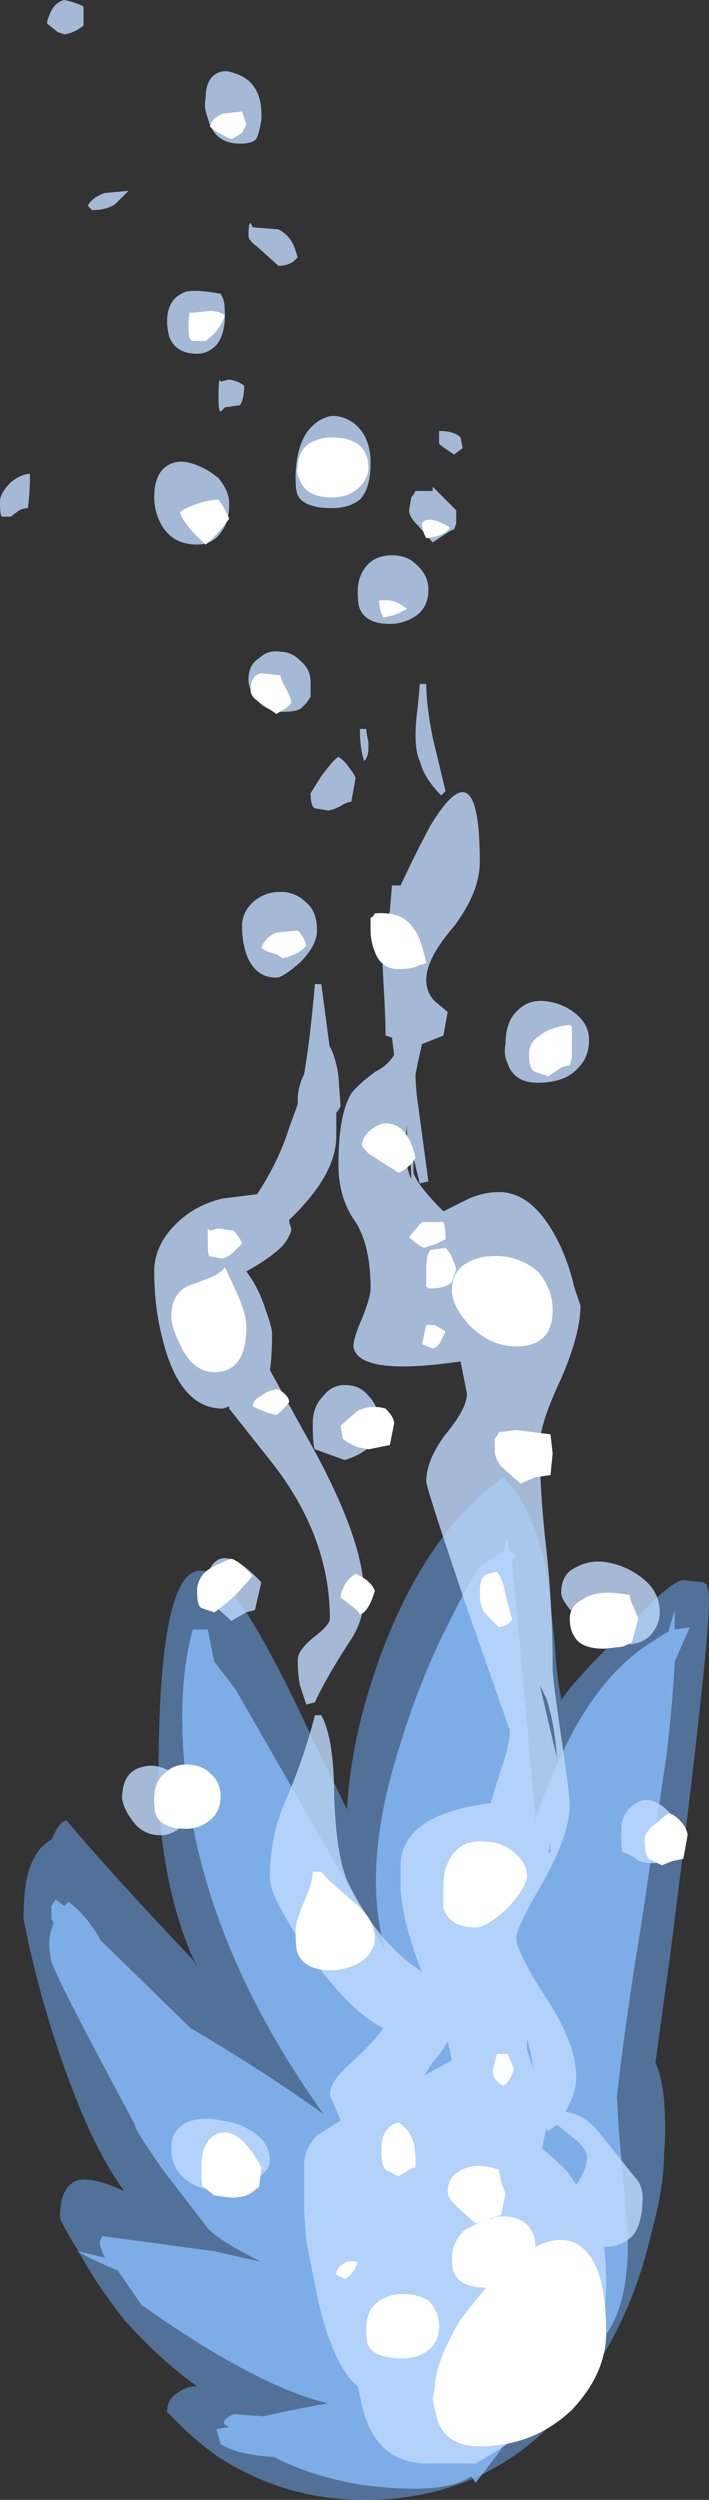 <?xml version="1.0" encoding="UTF-8" standalone="no"?>
<svg xmlns:ffdec="https://www.free-decompiler.com/flash" xmlns:xlink="http://www.w3.org/1999/xlink" ffdec:objectType="shape" height="58.3px" width="16.55px" xmlns="http://www.w3.org/2000/svg">
  <rect width="100%" height="100%" fill="#333333" stroke="none"/>
  <g transform="matrix(1.0, 0.0, 0.0, 1.0, 9.7, 35.75)">
    <path d="M6.7 1.15 L6.8 1.2 6.8 1.25 Q6.85 1.3 6.85 1.6 6.85 2.7 5.95 9.8 L5.6 12.35 Q5.75 12.7 5.8 13.2 5.85 13.85 5.8 14.5 5.8 15.25 5.5 16.35 5.15 17.85 4.45 19.05 2.5 22.55 -1.2 22.55 -3.05 22.55 -4.6 21.55 -5.1 21.2 -5.5 20.8 L-5.8 20.5 Q-5.8 20.2 -5.55 20.05 -5.35 19.9 -5.1 19.9 -5.95 19.3 -6.8 18.35 -7.4 17.6 -7.9 16.7 -8.3 16.05 -8.3 15.95 -8.3 15.25 -7.9 15.1 -7.55 15.0 -6.8 15.35 -7.45 14.45 -8.0 13.0 -8.75 11.05 -9.15 9.0 -9.15 8.2 -9.0 7.8 -8.85 7.35 -8.5 7.15 L-8.4 6.95 Q-8.3 6.75 -8.15 6.7 -7.1 7.95 -5.2 9.95 L-5.1 10.1 -5.25 9.8 Q-6.0 7.95 -6.0 5.7 -6.0 -0.85 -4.2 1.5 -3.55 2.35 -2.5 4.6 L-1.6 6.45 Q-1.5 4.6 -0.7 2.55 0.35 -0.1 2.05 -1.3 2.85 -0.5 3.1 1.2 L3.25 2.6 Q3.3 3.4 3.4 3.85 L3.4 3.9 Q3.65 3.5 4.7 2.45 5.95 1.1 6.25 1.1 L6.7 1.15" fill="#73afff" fill-opacity="0.502" fill-rule="evenodd" stroke="none"/>
    <path d="M6.05 3.0 Q6.0 4.0 5.85 5.25 L5.25 9.25 Q4.9 11.35 4.7 13.15 L4.75 14.0 4.95 16.25 Q5.05 18.9 3.55 19.3 L3.45 19.35 3.4 19.35 2.9 20.1 2.85 20.25 Q2.8 20.4 2.55 20.55 L2.5 20.65 Q1.85 21.6 1.4 22.15 L1.3 22.0 Q0.65 22.45 -1.25 22.2 -2.45 22.0 -3.3 21.55 -4.15 21.5 -4.55 21.25 L-4.65 20.9 -4.35 20.85 -4.45 20.8 Q-4.55 20.7 -4.25 20.55 L-3.55 20.6 Q-2.9 20.45 -2.05 20.3 L-2.4 20.2 Q-4.0 19.7 -6.4 18.0 L-6.95 17.2 Q-7.45 17.0 -7.9 16.75 L-7.25 16.9 -7.3 16.8 -7.35 16.65 Q-7.4 16.5 -7.3 16.4 L-4.7 16.75 -3.6 17.0 Q-4.7 16.45 -4.9 16.15 L-5.9 14.85 Q-6.6 13.85 -6.55 13.8 -8.3 10.55 -8.5 10.0 -8.6 9.55 -8.5 9.25 L-8.45 9.1 -8.5 9.0 -8.5 8.7 -8.4 8.55 -8.2 8.7 -8.1 8.6 Q-7.65 8.95 -7.35 9.5 L-5.25 11.55 Q-3.7 12.45 -2.15 13.55 -4.9 9.7 -5.35 5.85 -5.6 3.7 -5.2 2.25 L-4.85 2.25 -4.7 3.0 -4.2 3.65 -0.7 9.75 Q-1.3 7.75 -0.3 4.75 0.15 3.3 0.85 1.95 1.4 0.85 1.55 0.75 L2.0 0.45 2.05 0.45 2.1 0.2 2.15 0.15 2.2 0.45 Q2.25 0.45 2.35 0.5 L2.25 0.65 Q2.45 2.65 2.8 6.7 2.95 6.2 3.2 5.65 4.05 3.55 5.35 2.65 5.65 2.45 5.9 2.3 L6.05 1.8 6.05 2.25 6.4 2.2 6.05 3.0 M3.2 18.25 L3.2 18.25" fill="#8cc1ff" fill-opacity="0.753" fill-rule="evenodd" stroke="none"/>
    <path d="M0.9 -25.15 L0.75 -25.25 Q0.6 -25.35 0.55 -25.4 L0.55 -25.7 Q0.9 -25.7 1.05 -25.55 L1.1 -25.3 0.9 -25.15 M0.4 -24.4 L0.95 -23.85 0.95 -23.55 0.9 -23.4 Q0.85 -23.4 0.7 -23.3 L0.4 -23.1 0.05 -23.5 Q-0.15 -23.7 -0.15 -23.85 L-0.1 -24.15 Q-0.05 -24.2 0.0 -24.3 L0.4 -24.3 0.4 -24.4 M0.3 -22.0 Q0.3 -21.55 -0.05 -21.35 -0.3 -21.2 -0.6 -21.2 -1.15 -21.2 -1.3 -21.55 -1.35 -21.65 -1.35 -21.95 -1.35 -22.35 -1.1 -22.6 -0.9 -22.8 -0.55 -22.8 -0.2 -22.8 0.0 -22.6 0.3 -22.35 0.3 -22.0 M0.05 -19.25 L0.1 -19.8 0.25 -19.8 Q0.25 -19.3 0.4 -18.55 L0.7 -17.3 0.6 -17.2 Q0.2 -17.6 0.1 -18.0 0.0 -18.2 0.0 -18.6 0.0 -18.9 0.05 -19.25 M1.5 -15.65 Q1.5 -14.95 0.9 -14.15 0.25 -13.4 0.25 -12.9 0.25 -12.6 0.45 -12.4 L0.75 -12.15 0.65 -11.6 0.15 -11.4 0.05 -10.95 0.0 -10.7 Q0.0 -10.4 0.05 -10.05 L0.3 -8.2 0.1 -8.15 -0.05 -8.75 -0.05 -8.4 Q0.05 -8.1 0.65 -7.5 L1.25 -7.8 Q1.6 -7.95 1.95 -7.95 2.8 -7.95 3.4 -6.65 3.6 -6.2 3.7 -5.75 L3.85 -5.3 Q3.85 -4.65 3.4 -3.6 2.9 -2.55 2.9 -2.05 2.9 -0.95 3.05 0.35 3.2 1.7 3.2 3.15 3.2 3.4 3.4 4.75 3.6 6.1 3.6 6.35 3.6 7.0 3.0 8.1 2.35 9.2 2.35 9.45 2.35 9.75 3.05 10.85 3.75 11.9 3.75 12.7 3.75 13.0 3.6 13.3 L3.5 13.5 Q3.95 13.55 4.3 14.0 L5.1 15.0 Q5.3 15.2 5.3 15.5 5.3 16.05 5.1 16.35 4.85 16.65 4.4 16.65 4.45 17.05 4.45 17.45 4.45 18.7 3.9 19.55 3.25 20.65 1.4 21.7 L0.2 21.7 Q-0.95 21.65 -1.25 20.35 L-1.35 19.9 Q-1.9 19.45 -2.25 18.0 -2.4 17.3 -2.55 16.5 L-2.6 15.8 -2.6 14.65 Q-2.55 14.3 -2.3 14.05 L-1.75 13.7 -2.0 13.1 Q-2.0 12.8 -1.55 12.4 -0.95 11.85 -0.75 11.55 -1.55 11.15 -2.5 9.8 -3.4 8.5 -3.4 8.05 -3.4 7.15 -3.1 6.4 -2.6 5.25 -2.35 4.25 L-2.2 4.25 Q-1.9 4.8 -1.9 6.15 -1.85 7.5 -1.6 8.1 -0.9 9.55 0.1 10.2 L0.15 10.25 Q-0.35 8.95 -0.35 8.2 L-0.35 7.75 Q-0.35 7.45 -0.2 7.2 0.2 6.5 1.75 6.3 L2.0 5.5 Q2.2 4.95 2.2 4.6 L1.2 1.75 Q0.25 -1.05 0.25 -1.2 0.25 -1.7 0.7 -2.3 1.2 -2.9 1.2 -3.25 L1.05 -4.0 Q-1.35 -3.65 -1.45 -4.35 -1.45 -4.55 -1.25 -5.0 -1.05 -5.5 -1.05 -5.7 -1.05 -6.7 -1.4 -7.25 -1.8 -7.8 -1.8 -8.6 -1.8 -9.75 -1.5 -10.25 -1.35 -10.45 -0.95 -10.75 -0.65 -10.9 -0.5 -11.15 L-0.55 -11.55 -0.7 -11.6 Q-0.7 -12.0 -0.75 -12.85 L-0.8 -13.95 -0.6 -14.5 -0.55 -15.1 -0.35 -15.1 Q0.05 -15.95 0.35 -16.5 1.5 -18.4 1.5 -15.65 M3.8 -10.85 Q3.5 -10.5 2.85 -10.5 2.3 -10.5 2.15 -10.95 2.05 -11.15 2.1 -11.4 2.1 -11.95 2.4 -12.2 2.65 -12.45 3.05 -12.4 3.45 -12.35 3.75 -12.1 4.05 -11.85 4.05 -11.5 4.05 -11.1 3.8 -10.85 M5.35 1.1 Q5.7 1.4 5.7 1.85 5.7 2.1 5.55 2.3 5.35 2.6 4.9 2.6 4.35 2.6 3.85 2.05 3.4 1.6 3.4 1.4 3.4 0.95 3.75 0.8 4.1 0.6 4.55 0.7 5.0 0.8 5.35 1.1 M5.15 6.3 Q5.65 6.0 6.25 6.95 L6.15 7.45 6.0 7.55 Q5.85 7.7 5.55 7.7 5.25 7.7 5.15 7.6 5.0 7.5 4.85 7.45 4.8 7.5 4.8 6.95 4.8 6.5 5.15 6.3 M3.05 3.85 L2.9 3.55 3.3 5.25 Q3.25 4.45 3.05 3.85 M3.15 7.2 L3.15 7.25 3.1 7.45 3.15 7.45 3.15 7.2 M2.6 12.05 L2.75 12.5 Q2.7 12.1 2.6 11.8 L2.6 12.05 M0.4 12.35 L0.2 12.65 0.85 12.3 0.75 11.85 Q0.65 12.05 0.4 12.35 M3.05 13.9 L2.95 14.35 Q3.25 14.6 3.55 14.9 L3.75 15.2 Q4.0 14.85 4.0 14.55 4.0 14.4 3.8 14.2 L3.3 13.8 3.1 13.95 3.05 13.9 M-7.75 -35.6 L-7.75 -35.15 -7.9 -35.05 Q-8.1 -34.95 -8.2 -34.95 L-8.35 -35.0 -8.6 -35.2 Q-8.6 -35.3 -8.5 -35.5 -8.4 -35.7 -8.2 -35.75 -7.95 -35.7 -7.75 -35.6 M-7.65 -30.95 Q-7.55 -31.15 -7.25 -31.25 L-6.7 -31.3 -7.0 -31.0 Q-7.2 -30.85 -7.55 -30.85 L-7.65 -30.95 M-4.7 -34.0 Q-4.5 -34.15 -4.25 -34.05 -3.55 -33.85 -3.6 -32.95 -3.65 -32.65 -3.7 -32.55 -3.75 -32.4 -4.1 -32.4 -4.7 -32.4 -4.85 -33.0 -4.95 -33.25 -4.9 -33.45 -4.9 -33.85 -4.7 -34.0 M-3.2 -30.4 Q-2.9 -30.25 -2.8 -29.9 L-2.75 -29.75 -2.85 -29.65 Q-3.0 -29.55 -3.2 -29.55 L-3.7 -30.0 Q-3.9 -30.15 -3.9 -30.25 -3.9 -30.55 -3.85 -30.55 L-3.8 -30.45 -3.2 -30.4 M-4.5 -28.8 Q-4.45 -28.7 -4.45 -28.4 -4.45 -27.95 -4.65 -27.7 -4.85 -27.5 -5.1 -27.5 -5.6 -27.5 -5.75 -27.9 -5.8 -28.1 -5.8 -28.25 -5.8 -28.8 -5.35 -28.95 -5.1 -29.0 -4.55 -28.9 L-4.5 -28.8 M-1.05 -24.95 Q-1.05 -24.35 -1.3 -24.1 -1.55 -23.9 -1.95 -23.9 -2.6 -23.9 -2.75 -24.2 -2.8 -24.3 -2.8 -24.6 -2.8 -25.25 -2.55 -25.65 -2.3 -26.0 -1.95 -26.05 -1.6 -26.05 -1.35 -25.8 -1.05 -25.5 -1.05 -24.95 M-4.0 -26.75 Q-4.0 -26.45 -4.1 -26.3 L-4.45 -26.25 -4.55 -26.15 Q-4.6 -26.15 -4.6 -26.5 -4.6 -27.0 -4.55 -26.85 L-4.35 -26.9 Q-4.1 -26.85 -4.0 -26.75 M-4.5 -23.4 Q-4.7 -23.05 -5.1 -23.05 -5.75 -23.05 -6.0 -23.65 -6.1 -23.9 -6.1 -24.15 -6.1 -24.65 -5.85 -24.85 -5.6 -25.05 -5.25 -24.95 -4.9 -24.85 -4.6 -24.6 -4.35 -24.3 -4.35 -24.0 -4.35 -23.6 -4.5 -23.4 M-9.7 -24.05 Q-9.7 -24.25 -9.45 -24.5 -9.2 -24.7 -9.0 -24.7 -9.0 -24.25 -9.05 -23.9 -9.15 -23.9 -9.25 -23.85 L-9.45 -23.7 -9.65 -23.7 Q-9.7 -23.7 -9.7 -24.05 M-2.45 -19.85 L-2.45 -19.5 -2.55 -19.35 -2.65 -19.25 Q-2.75 -19.15 -3.1 -19.15 -3.55 -19.15 -3.8 -19.55 -3.9 -19.75 -3.9 -19.9 -3.9 -20.25 -3.65 -20.4 -3.45 -20.6 -3.15 -20.55 -2.9 -20.55 -2.7 -20.35 -2.45 -20.15 -2.45 -19.85 M-1.55 -17.85 Q-1.4 -17.65 -1.4 -17.6 L-1.5 -17.05 Q-1.6 -17.05 -1.75 -16.95 -1.95 -16.85 -2.05 -16.85 L-2.35 -16.9 Q-2.45 -16.95 -2.45 -17.25 L-2.2 -17.65 Q-1.9 -18.05 -1.8 -18.1 -1.65 -18.0 -1.55 -17.85 M-1.1 -18.45 L-1.1 -18.3 Q-1.1 -18.1 -1.2 -18.0 -1.3 -18.3 -1.3 -18.75 L-1.15 -18.75 Q-1.15 -18.65 -1.1 -18.45 M-3.15 -14.95 Q-2.8 -14.95 -2.55 -14.7 -2.3 -14.5 -2.3 -14.05 -2.3 -13.7 -2.7 -13.3 -3.1 -12.95 -3.25 -12.95 -3.75 -12.95 -3.95 -13.5 -4.05 -13.8 -4.05 -14.15 -4.05 -14.5 -3.75 -14.75 -3.5 -14.95 -3.15 -14.95 M-2.2 -12.8 L-2.0 -11.3 -2.0 -11.35 Q-1.85 -11.05 -1.8 -10.65 L-1.75 -9.95 Q-1.8 -9.85 -1.85 -9.8 L-1.85 -9.25 Q-1.85 -8.35 -2.95 -7.3 L-2.95 -7.25 -2.9 -7.1 Q-2.9 -6.95 -3.1 -6.7 -3.4 -6.4 -3.95 -6.1 -3.65 -5.7 -3.5 -5.2 -3.35 -4.8 -3.35 -4.65 -3.35 -4.1 -3.4 -3.8 L-2.6 -2.35 Q-1.2 0.1 -1.2 1.45 -1.2 2.05 -1.55 2.55 -2.1 3.4 -2.35 3.95 L-2.55 4.0 -2.7 3.55 Q-2.75 3.3 -2.75 2.95 -2.75 2.75 -2.4 2.45 -2.0 2.15 -2.0 2.0 -2.0 0.05 -3.4 -1.7 L-4.35 -2.9 -4.35 -2.95 -4.5 -2.9 Q-5.5 -2.9 -5.9 -4.5 -6.1 -5.25 -6.1 -6.1 -6.1 -6.7 -5.6 -7.2 -5.15 -7.65 -4.5 -7.8 L-3.7 -7.9 Q-3.2 -8.65 -2.95 -9.45 L-2.75 -10.0 -2.75 -10.1 Q-2.75 -10.4 -2.6 -10.7 -2.45 -11.6 -2.35 -12.8 L-2.2 -12.8 M-0.2 -9.5 L-0.25 -9.05 Q-0.25 -8.6 -0.1 -8.25 -0.1 -8.7 -0.2 -9.25 L-0.2 -9.5 M-1.65 -1.7 L-2.35 -1.95 Q-2.4 -2.05 -2.4 -2.55 -2.4 -2.95 -2.15 -3.2 -1.95 -3.45 -1.65 -3.45 -1.3 -3.45 -1.1 -3.2 -0.85 -2.95 -0.85 -2.55 -0.85 -1.95 -1.65 -1.7 M-3.75 1.8 L-3.95 1.85 -4.3 2.05 -4.8 1.6 Q-4.9 1.5 -4.9 1.3 -4.9 0.85 -4.65 0.65 -4.3 0.4 -3.6 1.15 L-3.75 1.8 M-6.65 6.65 Q-6.8 6.45 -6.85 6.2 -6.85 5.55 -6.35 5.45 -5.8 5.3 -5.0 6.15 -5.4 7.05 -5.95 7.05 -6.4 7.05 -6.65 6.65 M-4.55 13.7 Q-4.1 13.75 -3.75 14.0 -3.4 14.25 -3.4 14.65 -3.4 14.85 -3.75 15.1 -4.05 15.35 -4.4 15.35 -5.3 15.35 -5.6 14.8 -5.7 14.6 -5.7 14.4 L-5.7 14.3 Q-5.7 13.95 -5.35 13.75 -5.0 13.6 -4.55 13.7" fill="#bfdbff" fill-opacity="0.8" fill-rule="evenodd" stroke="none"/>
    <path d="M0.25 -23.2 L0.2 -23.3 Q0.15 -23.45 0.15 -23.55 0.3 -23.75 0.8 -23.45 0.7 -23.25 0.25 -23.2 M3.65 -11.8 L3.65 -11.1 3.6 -10.9 Q3.5 -10.9 3.4 -10.85 L3.1 -10.65 2.8 -10.75 Q2.65 -10.8 2.65 -11.15 2.65 -11.45 2.9 -11.6 3.15 -11.8 3.6 -11.85 L3.65 -11.8 M0.1 -13.25 Q-0.05 -13.15 -0.4 -13.15 -0.8 -13.15 -0.95 -13.55 -1.05 -13.8 -1.05 -14.05 L-1.05 -14.35 Q-1.0 -14.35 -0.95 -14.45 -0.3 -14.5 -0.05 -14.1 0.1 -13.95 0.25 -13.3 0.2 -13.25 0.1 -13.25 M0.65 -7.25 Q0.7 -7.15 0.7 -6.85 L0.5 -6.75 0.2 -6.65 0.1 -6.7 Q-0.05 -6.8 -0.15 -6.9 0.05 -7.15 0.15 -7.25 L0.65 -7.25 M2.85 -6.1 Q3.2 -5.7 3.2 -5.2 3.2 -4.35 2.35 -4.35 1.75 -4.35 1.25 -4.85 0.85 -5.3 0.85 -5.65 0.85 -6.1 1.2 -6.3 1.55 -6.5 2.05 -6.45 2.5 -6.4 2.85 -6.1 M0.7 -6.65 Q0.85 -6.5 0.95 -6.15 L0.85 -5.85 Q0.7 -5.7 0.3 -5.7 L0.25 -5.75 Q0.25 -5.85 0.25 -6.15 0.25 -6.5 0.35 -6.6 L0.7 -6.65 M0.6 -4.5 Q0.55 -4.35 0.4 -4.3 L0.15 -4.4 0.25 -4.85 0.45 -4.85 0.7 -4.7 0.6 -4.5 M2.35 -2.4 L3.15 -2.3 3.2 -1.85 3.15 -1.35 2.8 -1.3 2.45 -1.15 2.0 -1.55 Q1.85 -1.75 1.85 -1.9 L1.85 -2.2 Q1.9 -2.25 1.95 -2.35 L2.35 -2.4 M6.25 6.8 Q6.35 6.95 6.35 7.05 L6.25 7.6 6.0 7.65 5.75 7.75 5.45 7.6 Q5.35 7.5 5.35 7.15 5.35 6.95 5.65 6.75 5.9 6.5 5.95 6.55 6.1 6.6 6.25 6.8 M3.6 2.0 Q3.6 1.7 3.9 1.55 4.25 1.3 5.0 1.45 5.0 1.55 5.1 1.75 L5.2 2.0 5.05 2.55 4.85 2.65 4.4 2.7 Q3.85 2.7 3.7 2.4 3.6 2.25 3.6 2.0 M1.9 0.9 Q2.05 1.1 2.1 1.45 L2.25 2.0 Q2.2 2.15 1.95 2.2 L1.6 1.85 Q1.5 1.7 1.5 1.35 1.5 1.0 1.7 0.95 L1.9 0.9 M2.6 8.0 Q2.6 8.25 2.15 8.75 1.65 9.2 1.4 9.2 0.8 9.2 0.65 8.75 L0.65 8.25 Q0.65 7.7 0.95 7.4 1.2 7.15 1.65 7.2 2.0 7.2 2.3 7.45 2.6 7.7 2.6 8.0 M2.3 12.5 Q2.2 12.8 2.05 12.9 1.8 12.75 1.8 12.55 L1.9 12.15 2.15 12.15 2.3 12.5 M2.0 15.15 L2.1 15.4 2.0 15.9 1.75 16.0 1.7 16.0 1.85 15.95 Q2.25 15.9 2.5 16.05 2.8 16.25 2.8 16.65 3.4 16.35 3.8 16.6 4.45 17.0 4.45 18.65 4.45 19.6 3.65 20.45 2.75 21.3 1.5 21.3 0.7 21.3 0.5 20.65 0.45 20.45 0.4 20.2 L0.45 19.95 Q0.45 19.35 1.05 18.35 1.35 17.95 1.65 17.6 1.05 17.6 0.9 17.25 0.85 17.2 0.85 16.9 0.85 16.55 1.15 16.25 1.35 16.15 1.55 16.05 L1.4 16.1 0.95 15.7 Q0.75 15.5 0.75 15.35 0.75 15.05 1.0 14.9 1.35 14.65 1.95 14.85 1.95 14.9 2.0 15.15 M0.55 18.5 Q0.55 18.95 0.15 19.15 -0.05 19.25 -0.3 19.25 -0.95 19.25 -1.1 18.95 -1.15 18.85 -1.15 18.55 -1.15 18.15 -0.9 17.95 -0.65 17.75 -0.3 17.75 0.05 17.75 0.3 17.9 0.55 18.15 0.55 18.5 M-4.5 -33.1 L-4.05 -33.15 -3.95 -32.85 -4.05 -32.65 -4.3 -32.5 -4.5 -32.6 Q-4.7 -32.7 -4.8 -32.8 -4.75 -33.0 -4.5 -33.1 M-4.45 -28.4 Q-4.55 -28.05 -4.9 -27.8 L-5.2 -27.8 Q-5.3 -27.8 -5.3 -28.1 -5.3 -28.45 -5.25 -28.5 L-5.25 -28.45 -4.8 -28.5 Q-4.6 -28.5 -4.45 -28.4 M-1.1 -24.85 Q-1.1 -24.6 -1.3 -24.4 -1.55 -24.15 -1.95 -24.15 -2.55 -24.15 -2.7 -24.55 -2.8 -24.75 -2.75 -24.85 -2.75 -25.2 -2.5 -25.4 -2.25 -25.55 -1.95 -25.55 -1.6 -25.55 -1.35 -25.4 -1.1 -25.2 -1.1 -24.85 M-4.35 -23.65 Q-4.65 -23.25 -4.9 -23.05 -5.4 -23.5 -5.5 -23.8 -5.4 -23.9 -5.1 -24.0 -4.8 -24.1 -4.6 -24.1 -4.45 -23.9 -4.35 -23.65 M-0.3 -21.5 Q-0.45 -21.4 -0.75 -21.35 L-0.8 -21.45 Q-0.85 -21.6 -0.85 -21.75 L-0.65 -21.75 Q-0.45 -21.75 -0.2 -21.55 L-0.3 -21.5 M-3.25 -19.1 L-3.75 -19.45 Q-3.85 -19.55 -3.85 -19.65 -3.85 -20.0 -3.6 -20.05 L-3.15 -20.0 Q-3.15 -19.9 -3.0 -19.65 -2.9 -19.45 -2.9 -19.35 L-3.0 -19.25 -3.25 -19.1 M-2.55 -13.7 Q-2.7 -13.5 -3.1 -13.4 L-3.25 -13.5 Q-3.5 -13.55 -3.6 -13.65 -3.5 -13.9 -3.25 -14.0 L-2.75 -14.05 Q-2.6 -13.9 -2.55 -13.7 M-1.1 -8.85 Q-1.25 -9.0 -1.25 -9.05 -1.25 -9.2 -1.1 -9.35 -0.95 -9.5 -0.75 -9.55 -0.2 -9.6 0.0 -8.75 -0.15 -8.5 -0.4 -8.4 L-1.1 -8.85 M-4.05 -6.75 L-4.25 -6.55 Q-4.35 -6.45 -4.5 -6.4 L-4.8 -6.45 Q-4.85 -6.45 -4.85 -6.75 L-4.85 -7.1 -4.8 -7.05 -4.6 -7.1 -4.25 -7.05 Q-4.1 -6.9 -4.05 -6.75 M-4.8 -5.95 Q-4.55 -6.05 -4.45 -6.2 L-4.15 -5.55 Q-3.95 -5.1 -3.95 -4.8 -3.95 -3.75 -4.7 -3.75 -5.2 -3.75 -5.5 -4.4 -5.7 -4.8 -5.7 -5.05 -5.7 -5.65 -5.2 -5.8 L-4.8 -5.95 M-2.95 -3.05 Q-3.1 -2.85 -3.25 -2.75 L-3.45 -2.8 Q-3.7 -2.9 -3.8 -2.95 -3.8 -3.1 -3.6 -3.2 -3.4 -3.35 -3.2 -3.35 -2.95 -3.2 -2.95 -3.05 M-0.5 -2.55 L-0.6 -2.05 -1.1 -1.95 -1.35 -2.0 Q-1.6 -2.1 -1.7 -2.2 L-1.75 -2.5 -1.35 -2.85 Q-1.05 -3.0 -0.7 -2.9 -0.5 -2.7 -0.5 -2.55 M-1.5 1.7 L-1.75 1.5 Q-1.75 1.4 -1.65 1.2 -1.55 1.05 -1.4 0.95 -1.05 1.1 -0.95 1.35 -1.1 1.85 -1.3 1.9 -1.35 1.8 -1.5 1.7 M-4.0 0.8 L-3.8 1.0 -4.2 1.45 Q-4.6 1.8 -4.7 1.85 L-5.0 1.75 Q-5.1 1.7 -5.1 1.35 -5.1 1.1 -4.9 0.9 -4.7 0.75 -4.3 0.6 -4.15 0.65 -4.0 0.8 M-4.55 6.15 Q-4.55 6.5 -4.8 6.7 -5.05 6.9 -5.35 6.9 -5.9 6.9 -6.05 6.6 -6.1 6.5 -6.1 6.2 -6.1 5.8 -5.85 5.6 -5.65 5.4 -5.35 5.4 -5.0 5.4 -4.8 5.6 -4.55 5.8 -4.55 6.15 M-2.4 7.9 L-2.2 7.9 Q-2.1 8.05 -1.45 8.6 -0.95 9.0 -0.95 9.45 -0.95 9.8 -1.35 10.05 -1.7 10.2 -1.95 10.2 -2.6 10.2 -2.75 9.8 -2.8 9.7 -2.8 9.3 -2.8 9.05 -2.6 8.6 -2.4 8.15 -2.4 7.9 M-0.4 13.75 Q-0.15 13.9 -0.05 14.2 0.0 14.35 0.0 14.8 -0.05 14.8 -0.15 14.85 -0.3 14.95 -0.4 15.0 L-0.7 14.85 Q-0.8 14.75 -0.8 14.4 -0.8 14.05 -0.65 13.9 -0.6 13.8 -0.4 13.75 M-1.85 17.3 Q-1.85 17.15 -1.7 17.05 -1.55 16.95 -1.35 17.0 -1.45 17.3 -1.65 17.4 L-1.85 17.3 M-3.65 15.25 L-3.85 15.4 Q-4.0 15.5 -4.3 15.5 L-4.7 15.45 -4.95 15.25 Q-5.0 15.3 -5.0 14.8 -5.0 14.15 -4.6 14.0 -4.1 13.85 -3.6 14.8 L-3.65 15.25" fill="#ffffff" fill-rule="evenodd" stroke="none"/>
  </g>
</svg>
